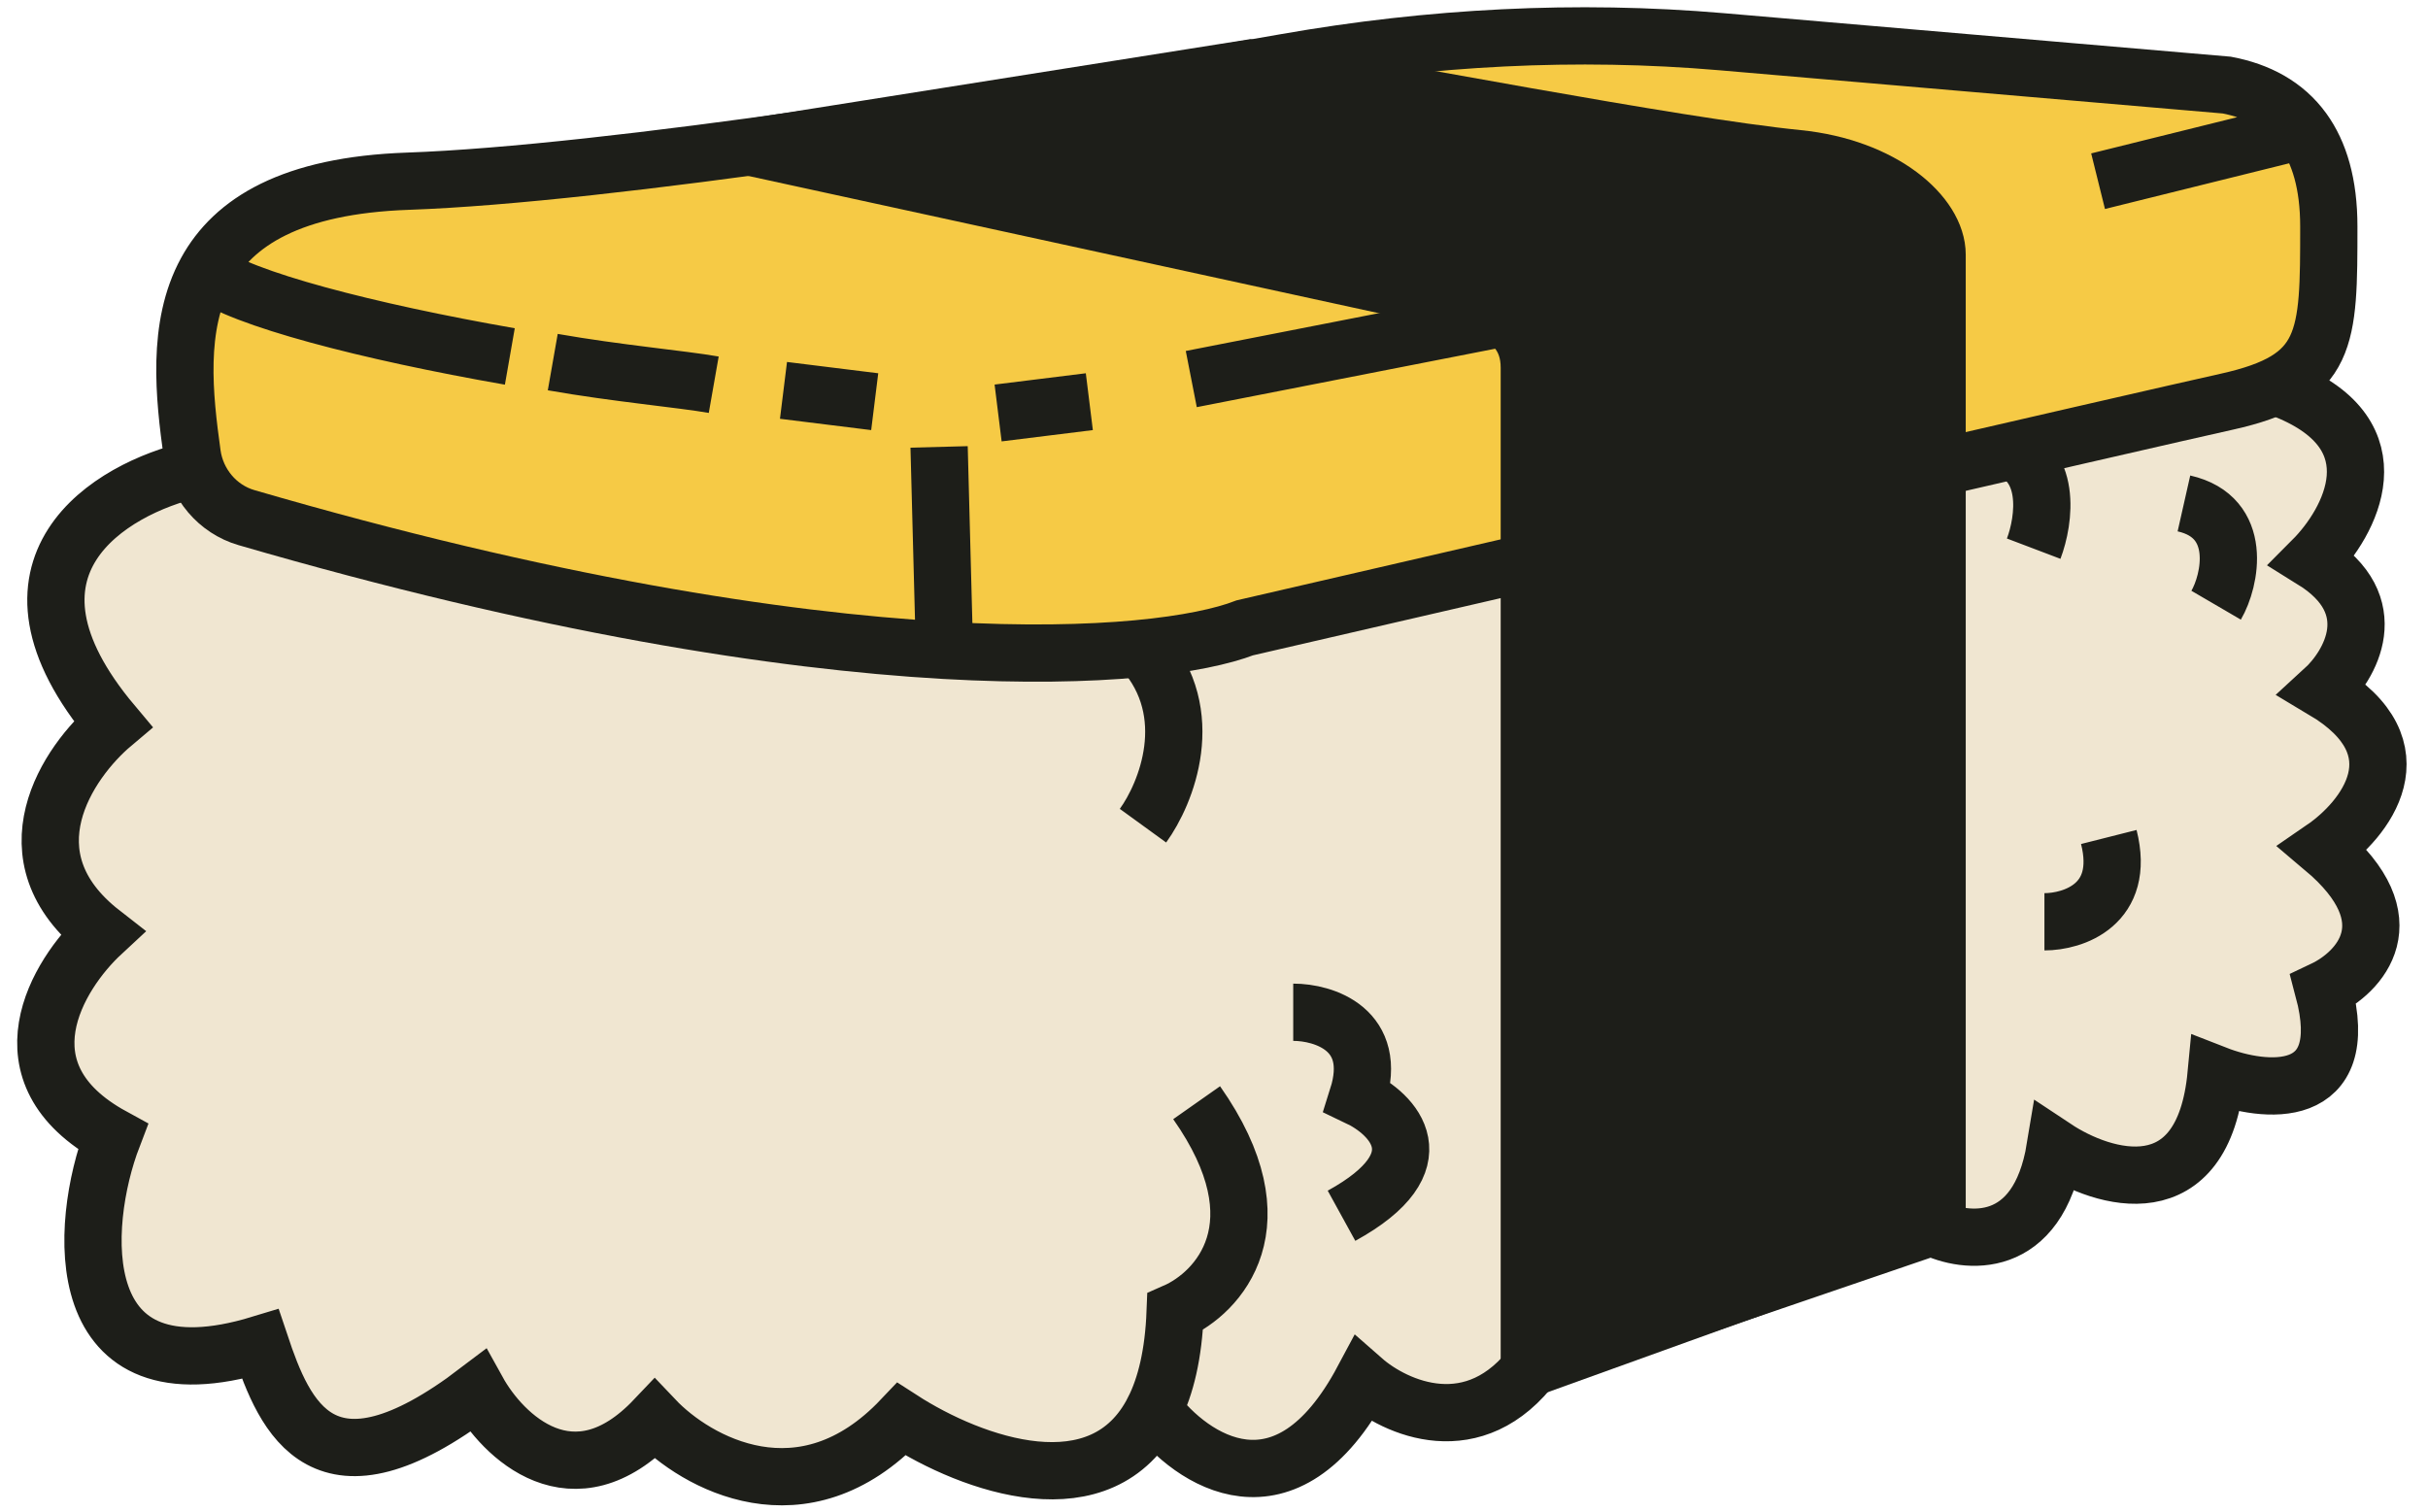 <svg width="212" height="132" viewBox="0 0 212 132" fill="none" xmlns="http://www.w3.org/2000/svg">
<path d="M9.847 63.216C-1.772 49.393 9.691 42.646 16.874 41C73.719 37.051 189.846 30.14 199.591 34.089C209.336 38.038 205.213 45.608 201.933 48.899C208.305 52.849 205.213 58.114 202.87 60.254C211.491 65.388 206.462 71.608 202.87 74.076C210.366 80.395 205.994 84.937 202.87 86.418C205.494 96.292 197.717 95.469 193.5 93.823C192.376 105.671 183.662 103.039 179.445 100.241C177.946 109.325 171.637 108.633 168.669 107.152L134 119.001C128.753 126.11 121.819 122.95 119.008 120.482C112.262 133.12 104.016 127.51 100.736 123.125C96.248 131.997 84.913 127.935 78.717 123.937C70.096 133.021 60.757 127.722 57.166 123.937C50.044 131.441 43.891 125.418 41.705 121.469C28.212 131.737 24.873 123.785 22.73 117.382C5.864 122.516 6.879 106.988 9.847 99.254C-0.273 93.725 5.005 85.102 8.91 81.481C0.289 74.767 5.942 66.507 9.847 63.216Z" fill="#F0E6D1"/>
<path d="M104.484 96.292C111.98 106.955 106.358 112.912 102.61 114.558C102.468 118.24 101.791 121.04 100.736 123.125M99.799 72.102C101.83 69.304 104.672 62.327 99.799 56.798M100.736 123.125C96.248 131.997 84.913 127.935 78.717 123.937C70.096 133.021 60.757 127.722 57.166 123.937C50.044 131.441 43.891 125.418 41.705 121.469C28.212 131.737 24.873 123.785 22.73 117.382C5.864 122.516 6.879 106.988 9.847 99.254C-0.273 93.725 5.005 85.102 8.91 81.481C0.289 74.767 5.942 66.507 9.847 63.216C-1.772 49.393 9.691 42.646 16.874 41C73.719 37.051 189.846 30.14 199.591 34.089C209.336 38.038 205.213 45.608 201.933 48.899C208.305 52.849 205.213 58.114 202.87 60.254C211.491 65.388 206.462 71.608 202.87 74.076C210.366 80.395 205.994 84.937 202.87 86.418C205.494 96.292 197.717 95.469 193.5 93.823C192.376 105.671 183.662 103.039 179.445 100.241C177.946 109.325 171.637 108.633 168.669 107.152L134 119.001C128.753 126.11 121.819 122.95 119.008 120.482C112.262 133.12 104.016 127.51 100.736 123.125ZM178.508 80.494C181.007 80.494 185.629 79.013 184.13 73.089M177.571 47.912C178.508 45.443 179.258 40.21 174.76 39.026M193.5 52.849C194.749 50.709 195.936 45.147 190.689 43.962M112.917 88.393C115.572 88.393 120.414 89.874 118.54 95.798C121.663 97.279 125.755 101.426 117.134 106.165" stroke="#1D1E19" stroke-width="5"/>
<path d="M112.304 5.44C87.284 9.826 53.025 15.211 35.615 15.823C25.431 16.18 20.369 19.4 18.006 23.722C15.404 28.48 16.074 34.574 16.779 39.653C17.141 42.26 18.989 44.465 21.517 45.2C47.718 52.829 67.933 55.961 82.465 56.791C96.2 57.575 104.859 56.302 108.701 54.823C134.313 48.899 187.316 36.656 194.438 35.076C203.339 33.101 203.339 29.646 203.339 19.772C203.339 16.063 202.513 13.334 201.102 11.38C199.509 9.172 197.171 7.954 194.438 7.43L150.324 3.643C137.627 2.553 124.855 3.239 112.304 5.44Z" fill="#F6CA45"/>
<path d="M18.006 23.722C15.404 28.48 16.074 34.574 16.779 39.653C17.141 42.26 18.989 44.465 21.517 45.2C47.718 52.829 67.933 55.961 82.465 56.791M18.006 23.722C20.369 19.4 25.431 16.18 35.615 15.823C53.025 15.211 87.284 9.826 112.304 5.44C124.855 3.239 137.627 2.553 150.324 3.643L194.437 7.43C197.171 7.954 199.509 9.172 201.102 11.38M18.006 23.722C21.051 26.083 32.081 28.952 44.516 31.127M62.319 33.595C59.508 33.101 53.886 32.608 48.264 31.62M68.41 34.089L76.375 35.076M82.465 56.791C96.2 57.575 104.859 56.302 108.701 54.823C134.313 48.899 187.316 36.656 194.437 35.076C203.339 33.101 203.339 29.646 203.339 19.772C203.339 16.063 202.513 13.334 201.102 11.38M82.465 56.791L81.997 39.026M87.15 36.063L95.115 35.076M104.016 33.101L156.957 22.734M183.193 15.823L201.102 11.38" stroke="#1D1E19" stroke-width="5"/>
<path d="M65.599 12.861L122.288 25.203C127.441 26.19 133.532 26.683 133.532 32.114V119.494L169.138 106.658V22.24C169.138 18.785 164.453 14.6 156.957 13.848C145.977 12.746 120.726 7.759 109.169 5.949L65.599 12.861Z" fill="#1D1E19" stroke="#1D1E19" stroke-width="5"/>
</svg>
